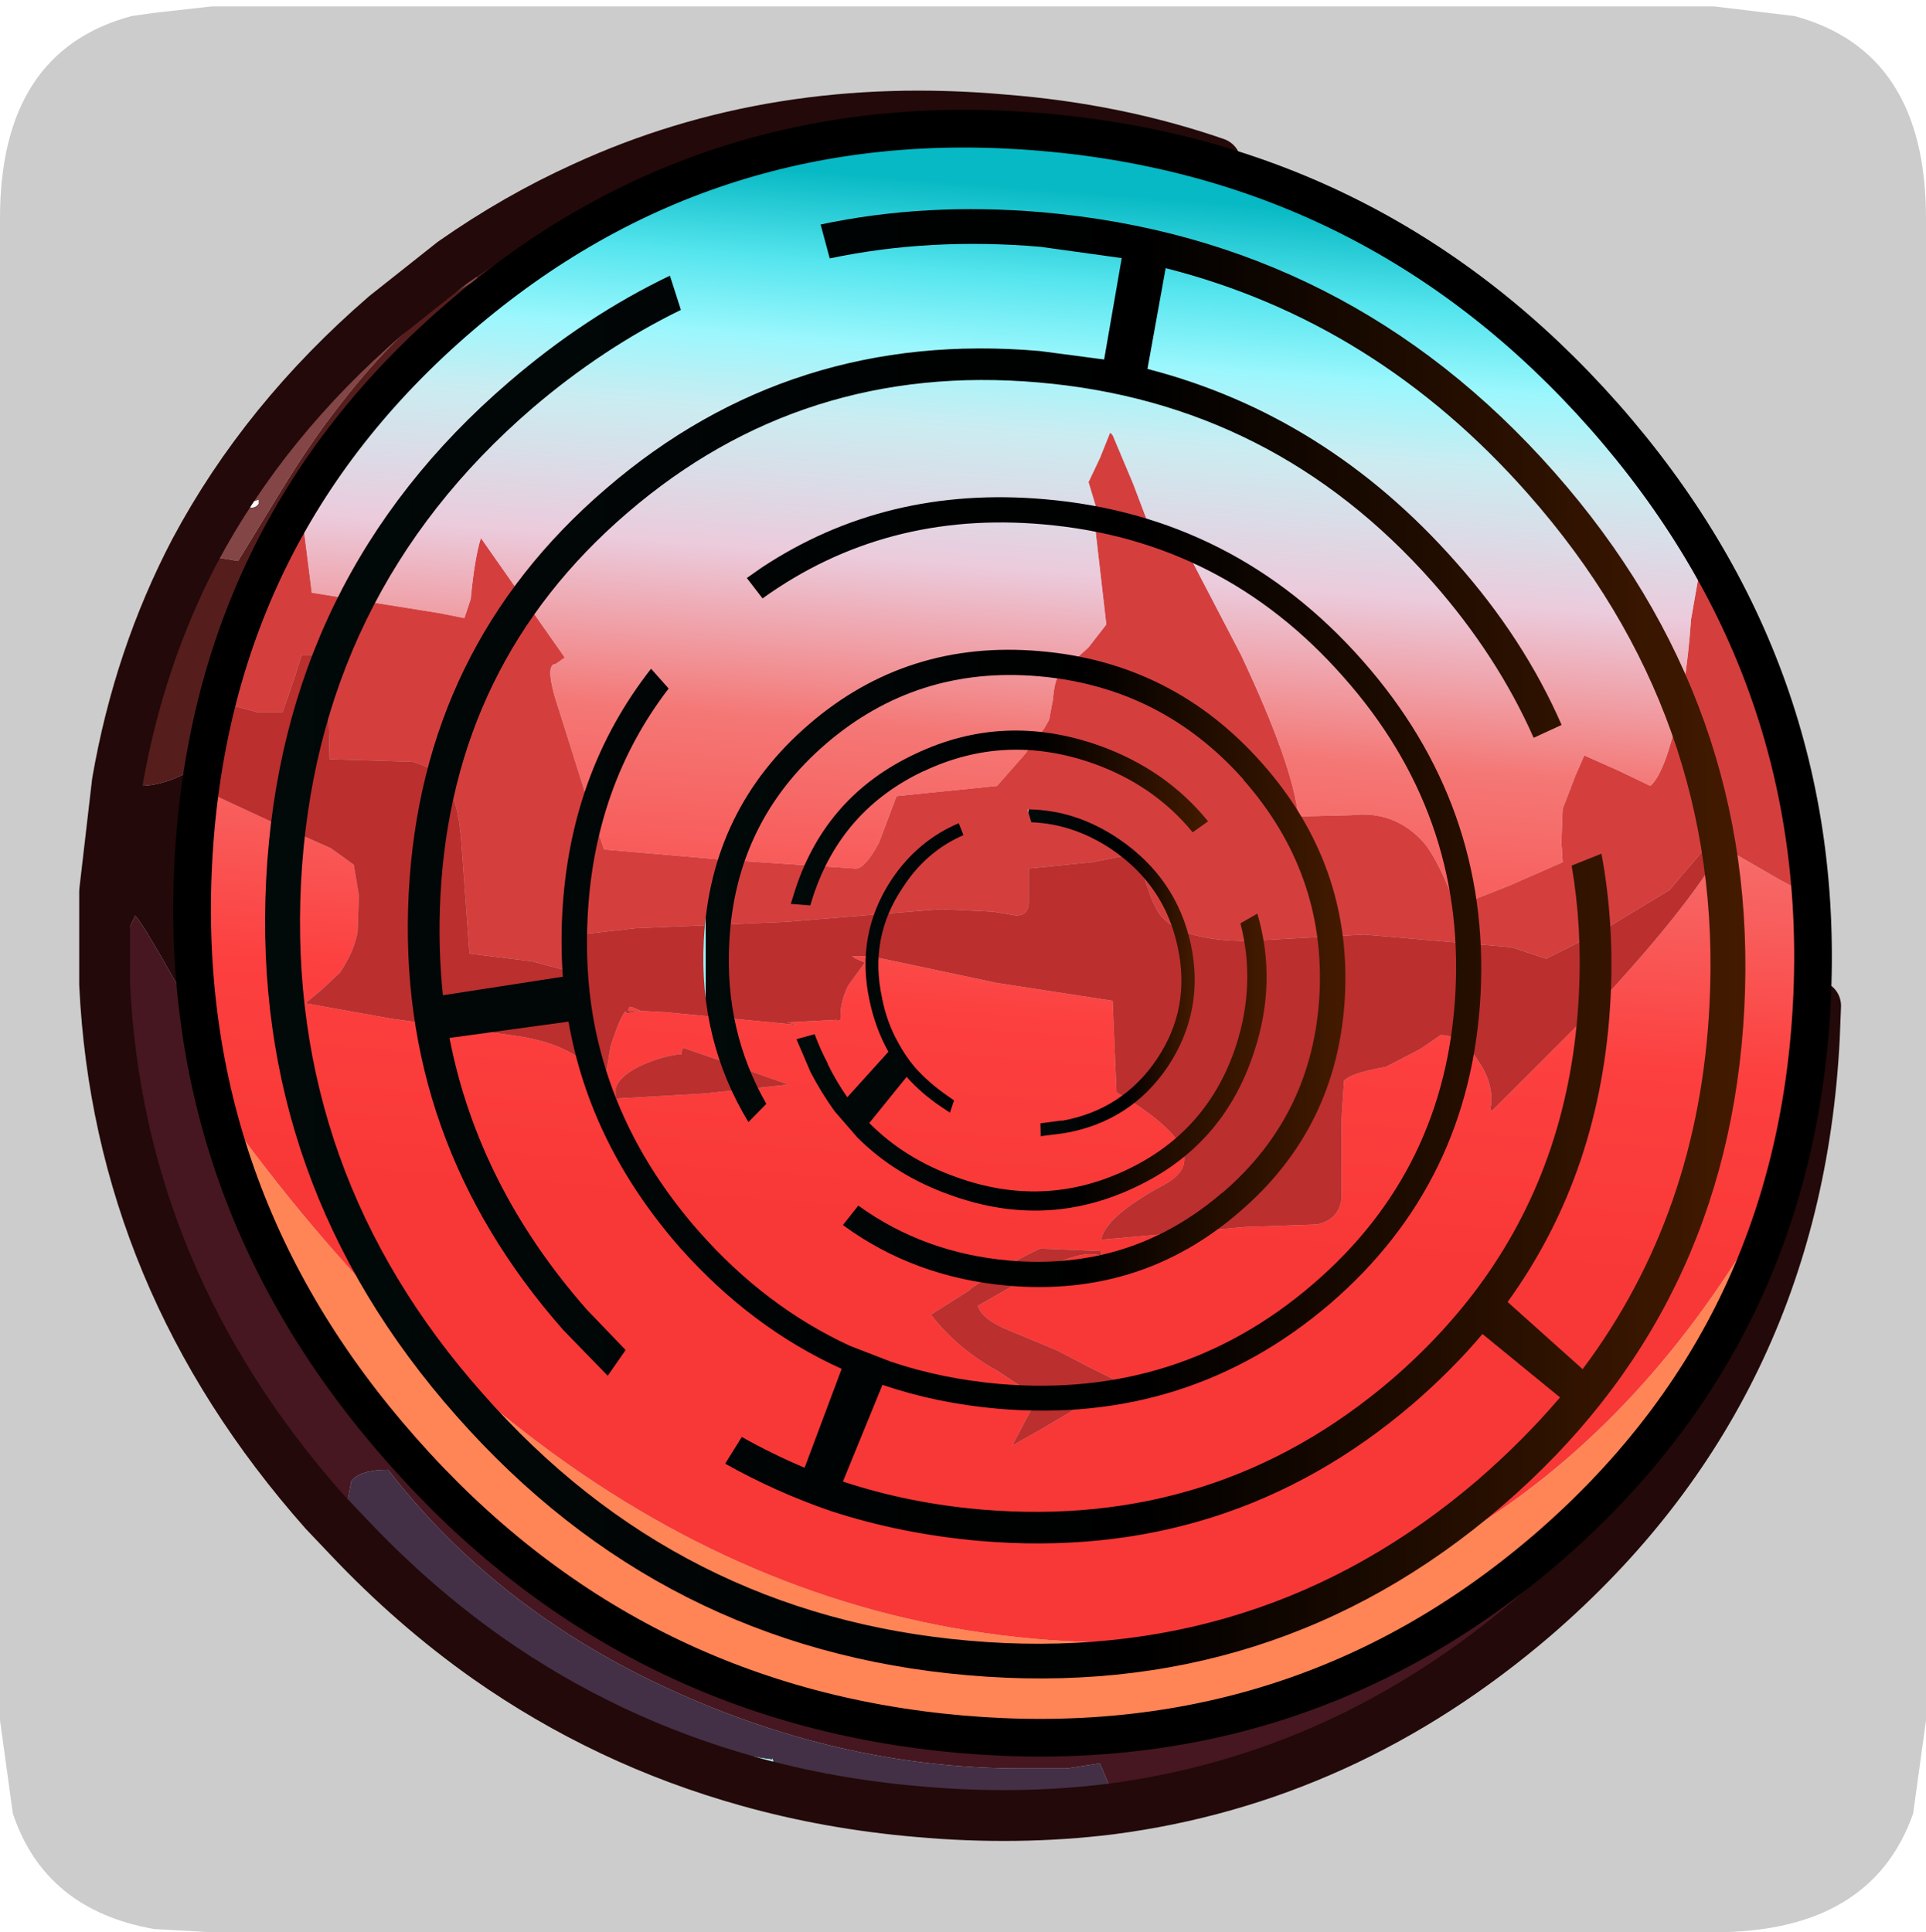 <?xml version="1.0" encoding="UTF-8" standalone="no"?>
<svg xmlns:ffdec="https://www.free-decompiler.com/flash" xmlns:xlink="http://www.w3.org/1999/xlink" ffdec:objectType="frame" height="30.1px" width="30.0px" xmlns="http://www.w3.org/2000/svg">
  <g transform="matrix(1.0, 0.0, 0.0, 1.0, 0.0, 0.0)">
    <use ffdec:characterId="1" height="30.0" transform="matrix(1.0, 0.0, 0.0, 1.0, 0.0, 0.0)" width="30.0" xlink:href="#shape0"/>
    <use ffdec:characterId="7" height="30.0" transform="matrix(1.0, 0.0, 0.0, 1.0, 0.0, 0.1)" width="30.0" xlink:href="#sprite0"/>
  </g>
  <defs>
    <g id="shape0" transform="matrix(1.0, 0.0, 0.0, 1.0, 0.0, 0.0)">
      <path d="M0.0 0.0 L30.0 0.0 30.0 30.0 0.0 30.0 0.0 0.0" fill="#33cc66" fill-opacity="0.0" fill-rule="evenodd" stroke="none"/>
    </g>
    <g id="sprite0" transform="matrix(1.0, 0.0, 0.0, 1.0, 0.0, 0.0)">
      <use ffdec:characterId="2" height="30.0" transform="matrix(1.0, 0.0, 0.0, 1.0, 0.0, 0.0)" width="30.0" xlink:href="#shape1"/>
      <filter id="filter0">
        <feColorMatrix in="SourceGraphic" result="filterResult0" type="matrix" values="0 0 0 0 1.0,0 0 0 0 1.0,0 0 0 0 1.0,0 0 0 1 0"/>
        <feConvolveMatrix divisor="25.0" in="filterResult0" kernelMatrix="1 1 1 1 1 1 1 1 1 1 1 1 1 1 1 1 1 1 1 1 1 1 1 1 1" order="5 5" result="filterResult1"/>
        <feComposite in="SourceGraphic" in2="filterResult1" operator="over" result="filterResult2"/>
      </filter>
      <use ffdec:characterId="6" filter="url(#filter0)" height="68.85" transform="matrix(0.396, 0.0, 0.0, 0.396, 1.214, 1.312)" width="69.35" xlink:href="#sprite1"/>
    </g>
    <g id="shape1" transform="matrix(1.0, 0.0, 0.0, 1.0, 0.0, 0.0)">
      <path d="M27.95 0.15 Q30.0 0.7 30.0 3.3 L30.0 26.7 29.8 28.15 Q29.15 30.0 26.7 30.0 L3.3 30.0 2.4 29.95 Q0.7 29.65 0.2 28.15 L0.0 26.7 0.0 3.3 Q0.0 0.7 2.05 0.15 L2.4 0.1 3.3 0.0 26.7 0.0 27.95 0.15" fill="#cccccc" fill-rule="evenodd" stroke="none"/>
    </g>
    <g id="sprite1" transform="matrix(1.0, 0.0, 0.0, 1.0, 8.55, 10.7)">
      <use ffdec:characterId="3" height="68.85" transform="matrix(1.0, 0.0, 0.0, 1.0, -8.55, -10.7)" width="69.35" xlink:href="#shape2"/>
      <use ffdec:characterId="5" height="262.25" style="mix-blend-mode: hard-light" transform="matrix(-0.247, 0.0, 0.0, 0.247, 60.442, -9.942)" width="264.15" xlink:href="#sprite2"/>
    </g>
    <g id="shape2" transform="matrix(1.0, 0.0, 0.0, 1.0, 8.55, 10.7)">
      <path d="M11.35 -6.9 Q18.85 -10.35 27.85 -9.55 32.3 -9.2 36.2 -7.85 33.05 -8.8 29.55 -9.1 20.0 -9.9 12.25 -5.75 L11.6 -6.7 11.35 -6.9 M-3.5 15.65 L-3.95 19.75 Q-4.1 23.05 -3.65 26.15 L-4.05 25.55 Q-5.95 22.1 -6.3 21.75 L-7.35 24.05 -7.5 24.45 -7.5 20.8 -7.0 16.5 -6.15 16.65 Q-4.9 16.65 -3.5 15.65" fill="#230909" fill-rule="evenodd" stroke="none"/>
      <path d="M12.25 -5.75 Q9.25 -4.1 6.5 -1.8 -1.7 5.3 -3.5 15.65 -4.9 16.65 -6.15 16.65 L-7.0 16.5 Q-6.15 11.6 -3.95 7.4 L-3.45 7.6 -2.25 7.8 -0.6 5.1 Q0.65 3.05 1.8 1.6 4.55 -1.95 7.2 -3.3 L6.2 -3.95 Q8.7 -5.7 11.35 -6.9 L11.6 -6.7 12.25 -5.75" fill="#561d1d" fill-rule="evenodd" stroke="none"/>
      <path d="M-3.95 7.4 Q-1.2 2.25 3.55 -1.85 L6.2 -3.95 7.2 -3.3 Q4.55 -1.95 1.8 1.6 0.65 3.05 -0.6 5.1 L-2.25 7.8 -3.45 7.6 -3.95 7.4 M1.55 0.75 L1.5 0.7 1.35 0.7 1.2 0.85 1.25 1.2 1.45 1.25 1.65 0.85 1.55 0.75 M-1.45 5.4 L-1.9 5.55 -1.75 5.7 Q-1.55 5.7 -1.45 5.55 L-1.45 5.4" fill="#834545" fill-rule="evenodd" stroke="none"/>
      <path d="M-1.45 5.4 L-1.45 5.55 Q-1.55 5.7 -1.75 5.7 L-1.9 5.55 -1.45 5.4 M1.55 0.75 L1.65 0.85 1.45 1.25 1.25 1.2 1.2 0.85 1.35 0.7 1.5 0.7 1.55 0.75" fill="#ffffff" fill-rule="evenodd" stroke="none"/>
      <path d="M-3.65 26.15 Q-2.4 35.35 4.25 42.85 L5.0 43.7 Q13.7 52.95 26.35 54.05 L30.85 54.15 Q41.25 53.7 49.35 46.7 59.1 38.3 59.8 25.3 L59.75 26.55 Q59.05 40.4 48.75 49.3 41.3 55.7 32.05 56.9 L32.15 56.3 31.65 55.1 30.35 55.3 28.55 55.3 Q21.75 55.3 15.2 52.4 8.05 49.25 3.65 43.55 2.55 43.55 2.2 44.0 L2.0 45.1 2.1 46.2 1.15 45.2 Q-6.95 36.05 -7.5 24.45 L-7.35 24.05 -6.3 21.75 Q-5.95 22.1 -4.05 25.55 L-3.65 26.15" fill="#461720" fill-rule="evenodd" stroke="none"/>
      <path d="M32.05 56.9 Q28.4 57.35 24.5 57.0 21.0 56.7 17.8 55.8 12.25 54.25 7.55 50.95 4.65 48.9 2.1 46.2 L2.0 45.1 2.2 44.0 Q2.55 43.55 3.65 43.55 8.05 49.25 15.2 52.4 21.75 55.3 28.55 55.3 L30.35 55.3 31.65 55.1 32.15 56.3 32.05 56.9 M8.05 50.0 L8.05 49.95 8.05 50.0 M20.85 55.9 L20.95 55.7 20.9 55.5 20.8 55.5 20.6 55.5 20.5 55.6 20.6 55.9 20.85 55.9 M18.8 55.0 L18.75 54.9 18.75 54.95 Q14.95 54.45 10.65 52.0 8.9 51.05 4.8 48.3 6.35 49.55 10.35 51.95 15.75 55.1 18.05 55.1 L18.75 55.1 18.8 55.0" fill="#433046" fill-rule="evenodd" stroke="none"/>
      <path d="M8.05 50.0 L8.05 49.95 8.05 50.0 M20.85 55.9 L20.6 55.9 20.5 55.6 20.6 55.5 20.8 55.5 20.9 55.5 20.95 55.7 20.85 55.9" fill="#a5f5fa" fill-rule="evenodd" stroke="none"/>
      <path d="M18.8 55.0 L18.75 55.1 18.05 55.1 Q15.75 55.1 10.35 51.95 6.35 49.55 4.8 48.3 8.9 51.05 10.65 52.0 14.95 54.45 18.75 54.95 L18.75 54.9 18.8 55.0" fill="#abf6fb" fill-rule="evenodd" stroke="none"/>
      <path d="M11.35 -6.9 Q18.85 -10.35 27.85 -9.55 32.3 -9.2 36.2 -7.85 M59.8 25.3 L59.75 26.55 Q59.05 40.4 48.75 49.3 41.3 55.7 32.05 56.9 28.4 57.35 24.5 57.0 21.0 56.7 17.8 55.8 12.25 54.25 7.55 50.95 4.65 48.9 2.1 46.2 L1.15 45.2 Q-6.95 36.05 -7.5 24.45 L-7.5 20.8 -7.0 16.5 Q-6.15 11.6 -3.95 7.4 -1.2 2.25 3.55 -1.85 L6.2 -3.95 Q8.7 -5.7 11.35 -6.9" fill="none" stroke="#230909" stroke-linecap="round" stroke-linejoin="round" stroke-width="2.0"/>
      <path d="M0.05 5.8 L0.25 5.75 0.25 5.9 0.65 9.05 5.65 9.85 6.65 10.05 6.9 9.3 Q7.05 7.7 7.3 6.9 L10.6 11.6 10.25 11.85 Q9.75 11.85 10.4 13.75 L11.55 17.4 12.15 19.15 16.8 19.55 22.05 19.9 Q22.4 19.9 22.95 18.9 L23.65 17.05 27.6 16.65 28.7 15.4 29.45 14.4 29.65 14.05 29.8 13.25 Q29.85 12.55 30.05 12.25 L31.2 11.2 31.9 10.3 31.4 5.95 31.6 5.95 31.5 5.7 31.2 4.7 31.65 3.75 32.05 2.75 32.15 2.85 32.95 4.75 33.5 6.2 Q34.6 6.5 34.75 6.8 L37.2 11.5 Q39.25 15.85 39.45 17.85 L41.55 17.8 Q43.3 17.6 44.45 18.95 45.05 19.75 45.65 21.4 L47.8 20.55 49.85 19.65 49.8 18.85 49.85 17.55 50.35 16.25 50.7 15.45 52.05 16.05 53.3 16.65 Q53.75 16.25 54.15 14.8 54.7 12.95 54.9 10.1 L55.25 8.1 55.75 7.8 Q57.85 11.5 58.9 15.5 59.6 18.25 59.8 21.15 59.25 20.8 58.4 20.35 L56.15 19.05 55.75 18.75 54.05 20.75 51.4 22.35 49.2 23.45 47.85 23.0 42.05 22.5 37.45 22.75 Q34.8 22.75 34.0 21.7 33.55 21.05 33.15 19.3 L31.35 19.65 28.85 19.9 28.85 21.2 Q28.85 21.75 28.35 21.75 L27.45 21.6 25.4 21.5 19.3 22.0 13.4 22.25 11.2 22.5 Q10.9 22.8 11.0 24.0 L9.3 23.55 6.85 23.25 6.55 19.1 Q6.45 17.45 6.05 16.75 5.6 15.95 4.6 15.7 L1.35 15.6 1.3 13.5 1.25 11.5 0.25 11.5 -0.05 12.45 -0.5 13.75 -1.5 13.75 -3.0 13.35 Q-2.0 9.3 0.05 5.8" fill="#d43f3e" fill-rule="evenodd" stroke="none"/>
      <path d="M55.75 7.8 L55.25 8.1 54.9 10.1 Q54.7 12.95 54.15 14.8 53.75 16.25 53.3 16.65 L52.05 16.05 50.7 15.45 50.35 16.25 49.85 17.55 49.8 18.85 49.85 19.65 47.8 20.55 45.65 21.4 Q45.05 19.75 44.45 18.95 43.3 17.6 41.55 17.8 L39.45 17.85 Q39.25 15.85 37.2 11.5 L34.75 6.8 Q34.6 6.5 33.5 6.2 L32.95 4.75 32.15 2.85 32.05 2.75 31.65 3.75 31.2 4.7 31.5 5.7 31.6 5.95 31.4 5.95 31.9 10.3 31.2 11.2 30.05 12.25 Q29.85 12.55 29.8 13.25 L29.65 14.05 29.45 14.4 28.7 15.4 27.6 16.65 23.65 17.05 22.95 18.9 Q22.4 19.9 22.05 19.9 L16.8 19.55 12.15 19.15 11.55 17.4 10.4 13.75 Q9.75 11.85 10.25 11.85 L10.6 11.6 7.3 6.9 Q7.05 7.7 6.9 9.3 L6.65 10.05 5.65 9.85 0.65 9.05 0.25 5.9 0.25 5.75 0.05 5.8 0.05 5.75 0.15 5.75 0.2 5.6 Q2.65 1.55 6.5 -1.8 16.3 -10.25 29.55 -9.1 42.75 -7.95 51.65 2.05 53.5 4.25 54.95 6.55 L55.4 7.2 55.75 7.8" fill="url(#gradient0)" fill-rule="evenodd" stroke="none"/>
      <path d="M56.15 19.05 L58.4 20.35 Q59.25 20.8 59.8 21.15 L59.8 25.2 Q59.65 28.35 59.0 31.25 50.25 48.5 32.85 50.35 12.1 50.55 -3.15 29.0 -4.2 24.6 -3.95 19.75 L-3.65 16.8 -0.85 18.1 1.4 19.1 2.3 19.75 2.5 20.95 2.45 22.4 Q2.3 23.2 1.75 24.0 L1.0 24.7 0.4 25.2 3.75 25.8 8.45 26.45 Q10.45 26.7 11.4 27.55 L11.9 28.1 12.15 28.4 12.4 26.9 12.5 26.6 Q12.8 25.7 13.0 25.5 L13.0 25.6 13.6 25.5 14.55 25.55 16.65 25.75 19.75 26.05 19.35 25.95 21.3 25.85 21.3 25.9 21.45 25.85 Q21.4 25.2 21.75 24.5 L22.4 23.6 22.05 23.45 21.9 23.35 22.65 23.35 27.6 24.4 32.15 25.1 32.3 28.7 Q36.45 31.15 34.15 32.35 31.85 33.6 31.7 34.5 L37.35 34.0 40.2 33.9 Q41.05 33.7 41.15 32.9 L41.15 29.8 41.25 28.25 Q41.5 27.95 42.9 27.7 L44.25 27.0 45.05 26.45 Q45.9 26.45 46.55 27.5 47.2 28.45 47.0 29.4 L47.1 29.4 51.0 25.5 Q54.75 21.5 56.15 19.05 M13.1 25.5 Q13.1 25.3 13.25 25.35 L13.6 25.5 13.1 25.5 M15.2 27.1 L15.2 27.2 Q14.5 27.25 13.6 27.65 12.75 28.05 12.6 28.55 L12.6 28.95 16.1 28.75 19.4 28.4 16.7 27.45 15.25 26.95 15.2 27.1 M31.7 34.95 L29.3 34.85 Q28.2 35.35 26.6 36.4 L26.5 36.5 25.0 37.45 Q26.05 38.8 27.6 39.65 L29.2 40.7 28.2 42.6 29.35 41.95 32.4 40.15 32.3 40.05 31.2 39.5 29.95 38.85 28.15 38.1 Q27.0 37.65 26.85 37.1 L28.95 35.9 Q31.0 34.8 31.7 35.15 L31.7 34.95" fill="url(#gradient1)" fill-rule="evenodd" stroke="none"/>
      <path d="M-3.0 13.35 L-1.5 13.75 -0.5 13.75 -0.05 12.45 0.25 11.5 1.25 11.5 1.3 13.5 1.35 15.6 4.6 15.7 Q5.6 15.95 6.05 16.75 6.45 17.45 6.55 19.1 L6.85 23.25 9.3 23.55 11.0 24.0 Q10.9 22.8 11.2 22.5 L13.4 22.25 19.3 22.0 25.4 21.5 27.45 21.6 28.35 21.75 Q28.85 21.75 28.85 21.2 L28.85 19.9 31.35 19.65 33.15 19.3 Q33.55 21.05 34.0 21.7 34.8 22.75 37.45 22.75 L42.05 22.5 47.85 23.0 49.2 23.45 51.4 22.35 54.05 20.75 55.75 18.75 56.15 19.05 Q54.75 21.5 51.0 25.5 L47.1 29.4 47.0 29.4 Q47.2 28.45 46.55 27.5 45.9 26.45 45.05 26.45 L44.25 27.0 42.9 27.7 Q41.5 27.95 41.25 28.25 L41.15 29.8 41.15 32.9 Q41.05 33.7 40.2 33.9 L37.35 34.0 31.7 34.5 Q31.85 33.6 34.15 32.35 36.45 31.15 32.3 28.7 L32.15 25.1 27.6 24.4 22.65 23.35 21.9 23.35 22.05 23.45 22.4 23.6 21.75 24.5 Q21.4 25.2 21.45 25.85 L21.3 25.9 21.3 25.85 19.35 25.95 19.75 26.05 16.65 25.75 14.55 25.55 13.6 25.5 13.0 25.6 13.0 25.5 Q12.8 25.7 12.5 26.6 L12.4 26.9 12.15 28.4 11.9 28.1 11.4 27.55 Q10.45 26.7 8.45 26.45 L3.75 25.8 0.4 25.2 1.0 24.7 1.75 24.0 Q2.3 23.2 2.45 22.4 L2.5 20.95 2.3 19.75 1.4 19.1 -0.85 18.1 -3.65 16.8 -3.0 13.35 M15.2 27.1 L15.25 26.95 16.7 27.45 19.4 28.4 16.1 28.75 12.6 28.95 12.6 28.55 Q12.75 28.05 13.6 27.65 14.5 27.25 15.2 27.2 L15.2 27.1 M13.1 25.5 L13.6 25.5 13.25 25.35 Q13.1 25.3 13.1 25.5 M31.7 34.95 L31.7 35.15 Q31.0 34.8 28.95 35.9 L26.85 37.1 Q27.0 37.65 28.15 38.1 L29.95 38.85 31.2 39.5 32.3 40.05 32.4 40.15 29.35 41.95 28.2 42.6 29.2 40.7 27.6 39.65 Q26.05 38.8 25.0 37.45 L26.5 36.5 26.6 36.4 Q28.2 35.35 29.3 34.85 L31.7 34.95" fill="#bb2f2e" fill-rule="evenodd" stroke="none"/>
      <path d="M-3.15 29.0 Q12.1 50.55 32.85 50.35 50.25 48.5 59.0 31.25 56.75 40.3 49.35 46.7 39.55 55.15 26.35 54.05 13.1 52.9 4.25 42.85 -1.35 36.55 -3.15 29.0" fill="#ff8456" fill-rule="evenodd" stroke="none"/>
    </g>
    <linearGradient gradientTransform="matrix(0.001, -0.025, -0.039, -0.003, 26.65, 13.5)" gradientUnits="userSpaceOnUse" id="gradient0" spreadMethod="pad" x1="-819.2" x2="819.2">
      <stop offset="0.0" stop-color="#f83837"/>
      <stop offset="0.204" stop-color="#fc403f"/>
      <stop offset="0.475" stop-color="#f47876"/>
      <stop offset="0.635" stop-color="#ebcbdc"/>
      <stop offset="0.765" stop-color="#cbecf1"/>
      <stop offset="0.839" stop-color="#9bf7fd"/>
      <stop offset="0.914" stop-color="#55e5ee"/>
      <stop offset="1.0" stop-color="#07b9c4"/>
    </linearGradient>
    <linearGradient gradientTransform="matrix(0.001, -0.025, -0.039, -0.003, 26.65, 13.5)" gradientUnits="userSpaceOnUse" id="gradient1" spreadMethod="pad" x1="-819.2" x2="819.2">
      <stop offset="0.0" stop-color="#f83837"/>
      <stop offset="0.204" stop-color="#fc403f"/>
      <stop offset="0.475" stop-color="#f47876"/>
      <stop offset="0.635" stop-color="#ebcbdc"/>
      <stop offset="0.765" stop-color="#cbecf1"/>
      <stop offset="0.914" stop-color="#9bf7fd"/>
      <stop offset="1.0" stop-color="#55e5ee"/>
    </linearGradient>
    <g id="sprite2" transform="matrix(1.0, 0.0, 0.0, 1.0, 3.0, 3.0)">
      <use ffdec:characterId="4" height="262.25" transform="matrix(1.0, 0.0, 0.0, 1.0, -3.0, -3.0)" width="264.15" xlink:href="#shape3"/>
    </g>
    <g id="shape3" transform="matrix(1.0, 0.0, 0.0, 1.0, 3.0, 3.0)">
      <path d="M182.25 89.15 L185.05 86.0 Q198.05 102.6 199.2 125.15 199.45 130.2 199.1 135.05 L218.2 138.0 Q219.0 130.35 218.6 122.3 216.7 85.1 188.8 61.15 160.9 37.15 123.4 40.4 85.9 43.6 60.6 72.2 50.3 83.9 44.5 97.0 L40.05 94.95 Q46.05 81.2 56.9 69.0 77.55 45.6 106.0 38.25 L103.1 22.2 Q69.6 30.7 45.4 58.15 14.15 93.55 16.5 139.5 18.15 172.8 36.7 197.55 L48.65 186.85 Q33.65 166.1 32.25 138.4 31.65 126.5 33.7 115.45 L38.45 117.35 Q36.75 127.3 37.3 137.95 38.6 163.9 52.55 183.4 58.6 191.85 67.05 199.15 95.0 223.1 132.5 219.9 144.05 218.9 154.5 215.45 L148.2 200.05 Q139.55 203.0 129.8 203.85 99.55 206.45 76.95 187.15 54.5 167.85 52.95 137.75 51.45 107.7 71.75 84.7 92.15 61.6 122.4 59.0 147.65 56.8 167.45 69.9 L169.8 71.55 167.3 74.8 Q147.8 60.8 122.65 63.0 94.05 65.45 74.8 87.3 55.5 109.05 56.95 137.4 58.4 165.8 79.7 184.05 101.0 202.35 129.6 199.9 138.65 199.1 146.75 196.4 L153.35 193.85 Q166.8 187.65 177.4 175.65 190.95 160.25 194.25 141.65 195.6 133.85 195.15 125.5 194.1 104.6 182.25 89.15 M180.3 28.85 L182.05 23.4 Q195.5 29.85 207.65 40.3 243.9 71.4 246.35 119.65 248.8 168.0 216.0 205.05 183.3 242.1 134.6 246.3 85.85 250.55 49.6 219.4 13.4 188.35 10.95 140.0 8.5 91.75 41.25 54.65 74.0 17.55 122.75 13.3 141.3 11.7 158.05 15.25 L156.6 20.65 Q140.7 17.3 123.05 18.8 L110.1 20.6 112.9 36.75 123.15 35.4 Q162.75 31.95 192.2 57.3 221.65 82.55 223.65 121.85 225.65 161.15 199.0 191.35 L191.95 198.6 189.1 194.5 195.25 188.1 Q212.55 168.45 217.15 144.8 L198.2 142.2 Q194.75 161.9 180.4 178.25 169.05 191.0 154.7 197.5 L160.6 213.25 Q165.7 211.1 170.6 208.35 L173.25 212.6 Q165.15 217.15 156.4 220.15 145.2 223.8 132.75 224.9 93.15 228.3 63.7 203.05 57.55 197.75 52.65 191.95 L40.3 202.05 Q46.15 208.9 53.35 215.15 87.95 244.85 134.35 240.8 180.75 236.8 211.85 201.45 243.1 166.2 240.8 120.15 238.45 74.2 203.9 44.45 192.7 34.9 180.3 28.85" fill="url(#gradient2)" fill-rule="evenodd" stroke="none"/>
      <path d="M162.05 121.05 L162.8 123.45 159.7 123.7 159.2 122.1 Q154.65 108.45 141.65 102.3 L141.6 102.3 Q128.6 96.15 114.6 101.1 104.95 104.55 98.8 112.05 L96.35 110.3 Q103.05 102.05 113.65 98.25 128.85 92.85 142.95 99.55 157.15 106.2 162.05 121.05" fill="url(#gradient3)" fill-rule="evenodd" stroke="none"/>
      <path d="M169.55 158.2 L166.7 155.3 Q173.35 143.65 172.6 129.65 171.65 110.4 157.2 97.95 142.7 85.5 123.3 87.2 103.8 88.9 90.7 103.65 L90.75 103.65 Q77.65 118.5 78.6 137.75 79.6 157.05 94.05 169.45 L94.1 169.45 Q108.6 181.95 128.05 180.25 141.6 179.05 152.05 171.5 L154.5 174.6 Q143.1 182.95 128.25 184.25 107.05 186.1 91.4 172.55 75.65 159.1 74.55 138.1 73.5 117.15 87.75 101.05 101.95 85.0 123.1 83.2 144.25 81.35 159.9 94.85 175.6 108.35 176.65 129.3 177.45 145.15 169.55 158.2" fill="url(#gradient4)" fill-rule="evenodd" stroke="none"/>
      <path d="M125.1 108.4 L124.5 110.45 Q117.75 110.7 111.65 114.8 103.25 120.55 101.2 130.25 99.05 140.0 104.45 148.1 109.9 156.25 119.65 158.0 L119.65 157.95 123.05 158.4 123.0 160.45 119.15 159.95 Q108.65 158.1 102.75 149.35 96.85 140.45 99.1 129.85 101.4 119.35 110.5 113.15 117.4 108.45 125.1 108.4" fill="url(#gradient5)" fill-rule="evenodd" stroke="none"/>
      <path d="M135.3 112.5 L136.05 110.6 Q142.55 113.35 146.7 119.5 152.55 128.3 150.25 138.9 149.3 143.35 147.25 147.0 L153.8 154.25 Q155.55 151.75 156.95 148.9 L156.9 148.9 Q158.15 146.55 159.0 144.2 L161.9 145.0 159.65 150.25 Q157.9 153.6 155.8 156.5 L152.2 160.65 Q146.1 166.75 137.3 169.85 122.15 175.3 108.0 168.6 93.9 162.0 89.05 147.1 85.3 135.9 88.5 125.0 L91.2 126.55 Q88.7 136.15 91.9 146.05 96.4 159.75 109.4 165.85 122.45 172.0 136.35 167.0 144.6 164.1 150.3 158.35 L144.35 151.0 Q142.05 153.6 138.95 155.7 L137.45 156.7 136.8 154.75 137.8 154.05 Q140.85 151.95 143.1 149.4 144.6 147.6 145.75 145.45 147.5 142.3 148.25 138.55 L148.25 138.5 Q150.4 128.8 144.9 120.75 141.2 115.05 135.3 112.5" fill="url(#gradient6)" fill-rule="evenodd" stroke="none"/>
      <path d="M257.95 116.95 Q260.65 169.85 224.75 210.45 188.95 251.05 135.6 255.7 82.2 260.3 42.5 226.2 2.9 192.1 0.2 139.2 -2.5 86.35 33.3 45.75 69.2 5.15 122.6 0.55 175.95 -4.1 215.55 30.0 255.25 64.1 257.95 116.95 Z" fill="none" stroke="#000000" stroke-linecap="round" stroke-linejoin="round" stroke-width="6.0"/>
    </g>
    <linearGradient gradientTransform="matrix(0.144, 0.0, 0.0, 0.143, 128.65, 129.8)" gradientUnits="userSpaceOnUse" id="gradient2" spreadMethod="pad" x1="-819.2" x2="819.2">
      <stop offset="0.004" stop-color="#431a00"/>
      <stop offset="0.408" stop-color="#000000"/>
      <stop offset="1.0" stop-color="#010909"/>
      <stop offset="1.0" stop-color="#9bf7fd"/>
    </linearGradient>
    <linearGradient gradientTransform="matrix(0.041, 0.0, 0.0, 0.017, 129.55, 109.75)" gradientUnits="userSpaceOnUse" id="gradient3" spreadMethod="pad" x1="-819.2" x2="819.2">
      <stop offset="0.004" stop-color="#431a00"/>
      <stop offset="0.408" stop-color="#000000"/>
      <stop offset="1.0" stop-color="#010909"/>
      <stop offset="1.0" stop-color="#9bf7fd"/>
    </linearGradient>
    <linearGradient gradientTransform="matrix(0.062, 0.0, 0.0, 0.062, 125.6, 133.7)" gradientUnits="userSpaceOnUse" id="gradient4" spreadMethod="pad" x1="-819.2" x2="819.2">
      <stop offset="0.004" stop-color="#431a00"/>
      <stop offset="0.408" stop-color="#000000"/>
      <stop offset="1.0" stop-color="#010909"/>
      <stop offset="1.0" stop-color="#9bf7fd"/>
    </linearGradient>
    <linearGradient gradientTransform="matrix(0.016, 0.0, 0.0, 0.032, 111.8, 134.4)" gradientUnits="userSpaceOnUse" id="gradient5" spreadMethod="pad" x1="-819.2" x2="819.2">
      <stop offset="0.004" stop-color="#431a00"/>
      <stop offset="0.408" stop-color="#000000"/>
      <stop offset="1.0" stop-color="#010909"/>
      <stop offset="1.0" stop-color="#9bf7fd"/>
    </linearGradient>
    <linearGradient gradientTransform="matrix(0.046, 0.0, 0.0, 0.038, 124.45, 141.45)" gradientUnits="userSpaceOnUse" id="gradient6" spreadMethod="pad" x1="-819.2" x2="819.2">
      <stop offset="0.004" stop-color="#431a00"/>
      <stop offset="0.408" stop-color="#000000"/>
      <stop offset="1.0" stop-color="#010909"/>
      <stop offset="1.0" stop-color="#9bf7fd"/>
    </linearGradient>
  </defs>
</svg>
